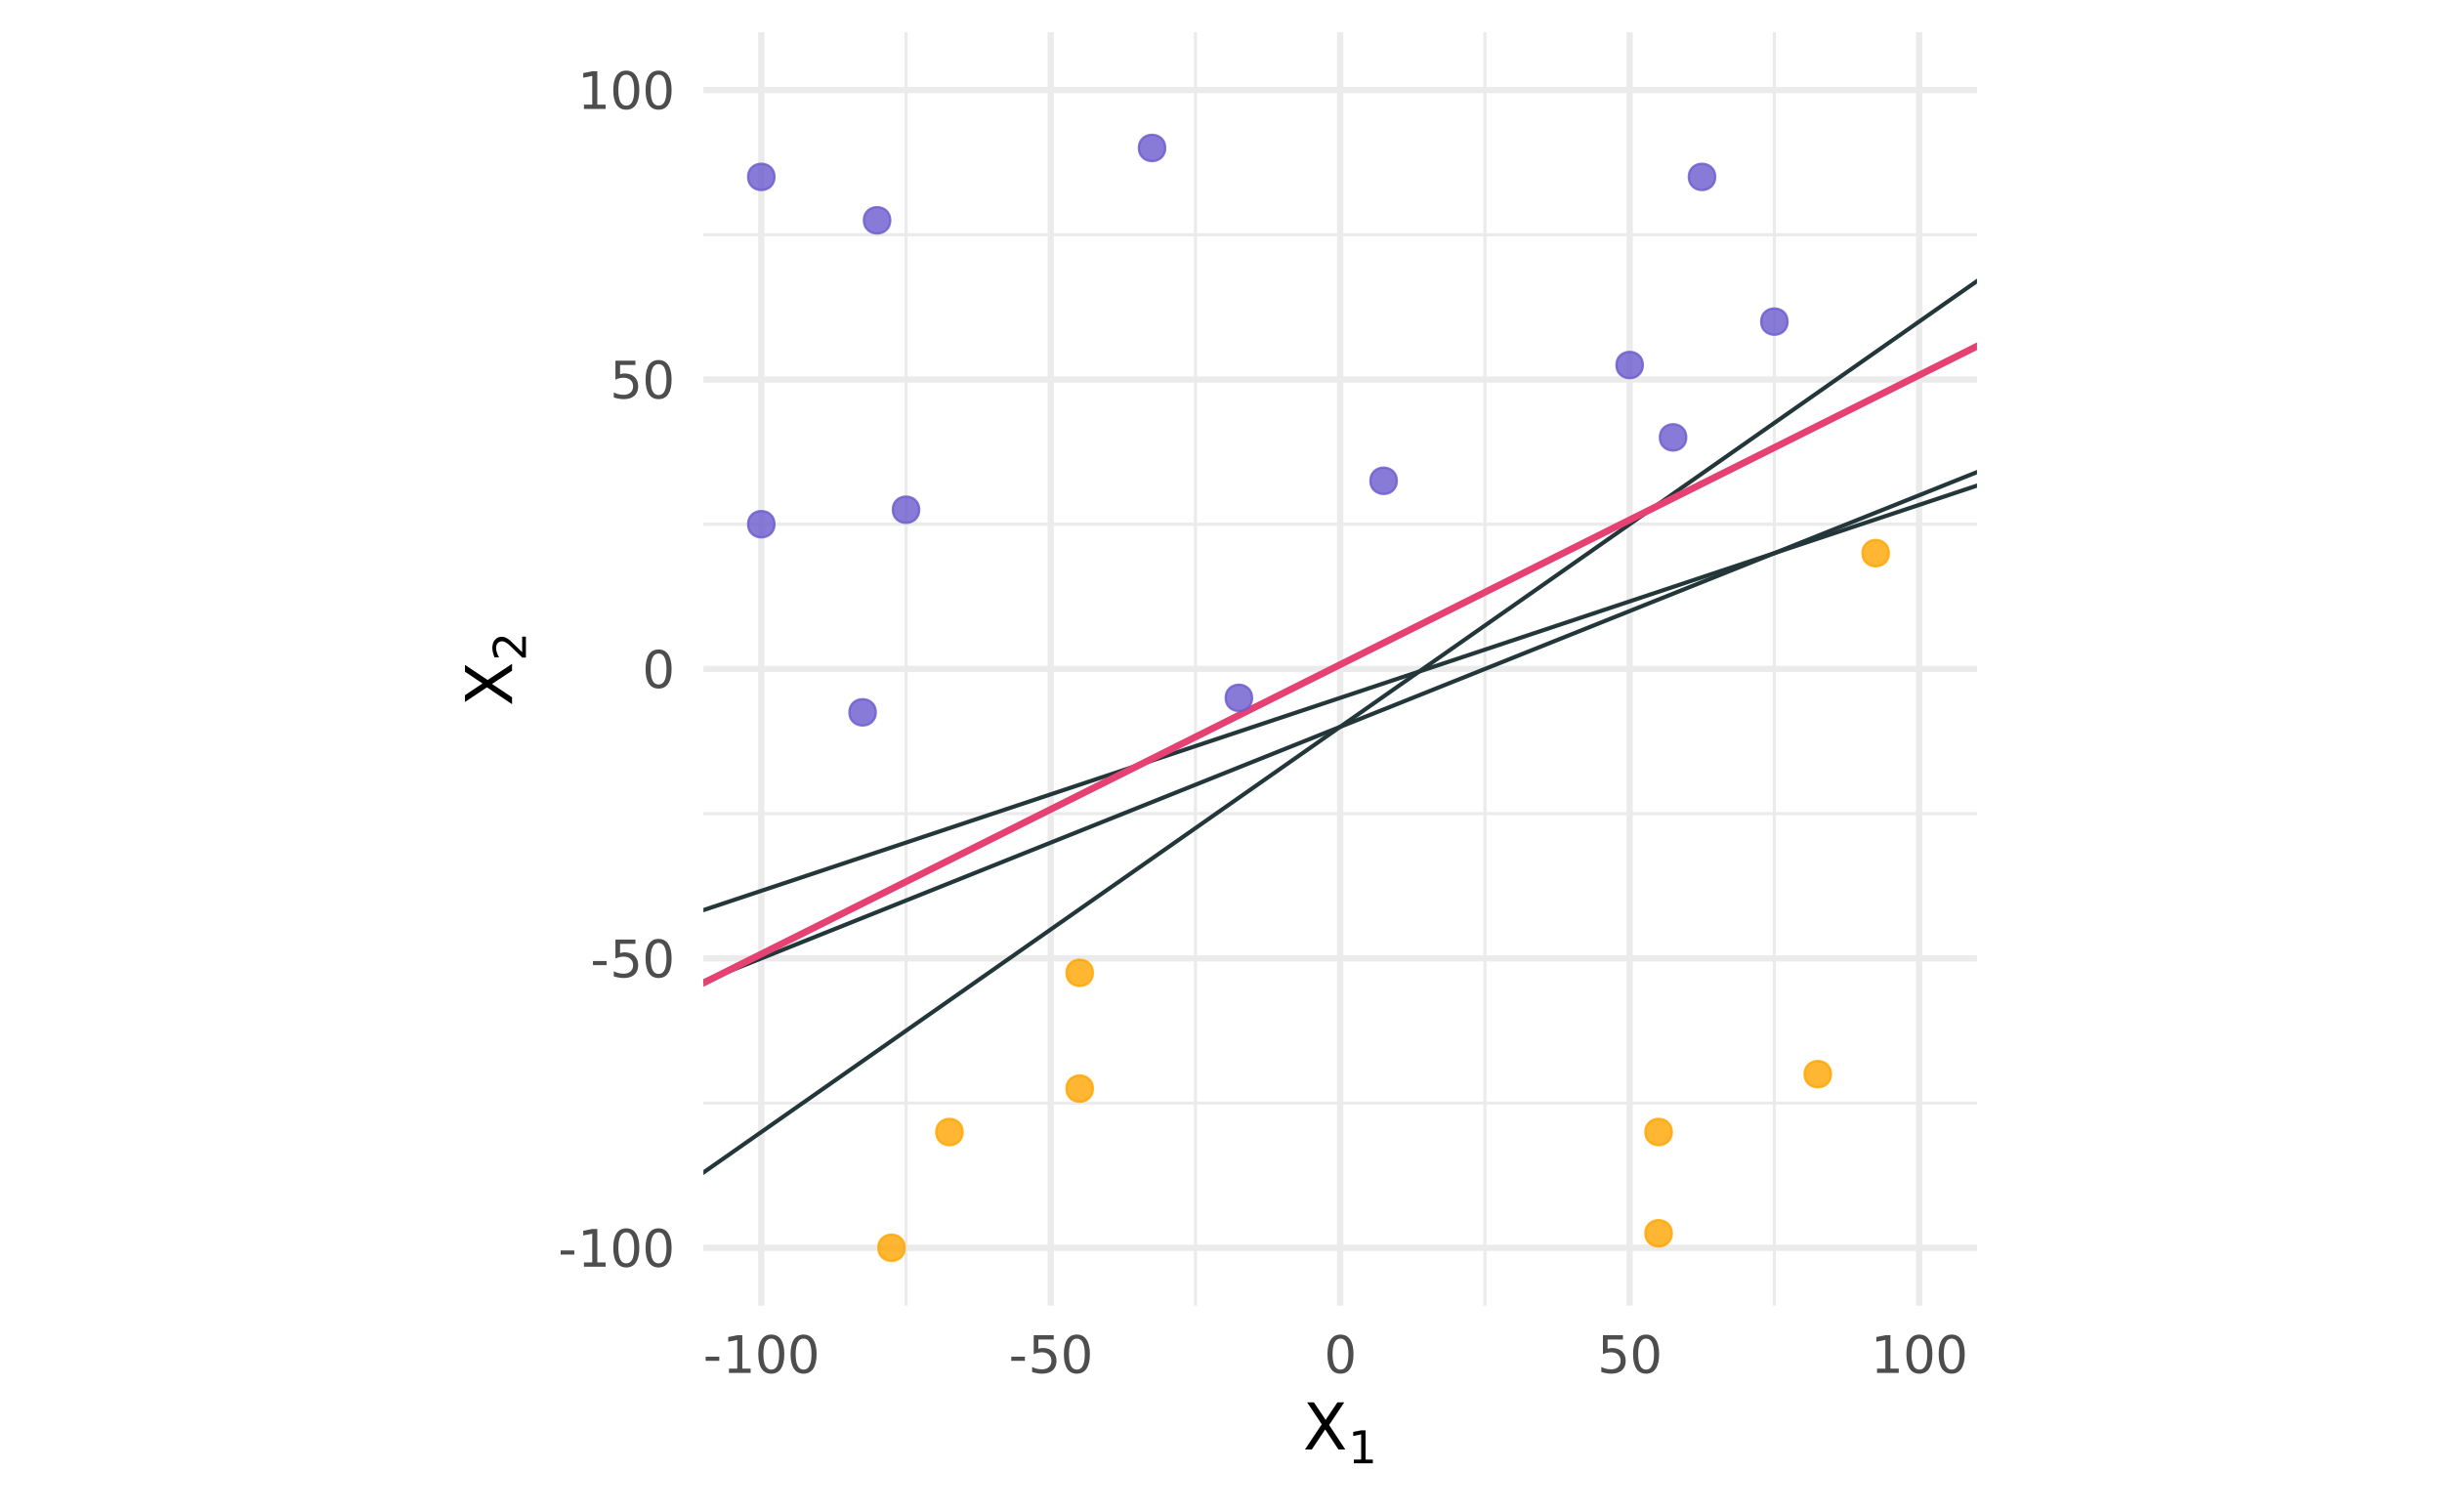 <?xml version="1.0" encoding="UTF-8"?>
<svg xmlns="http://www.w3.org/2000/svg" xmlns:xlink="http://www.w3.org/1999/xlink" width="756" height="468" viewBox="0 0 756 468">
<defs>
<g>
<g id="glyph-0-0">
<path d="M 0.797 2.828 L 0.797 -11.281 L 8.797 -11.281 L 8.797 2.828 Z M 1.703 1.938 L 7.906 1.938 L 7.906 -10.391 L 1.703 -10.391 Z M 1.703 1.938 "/>
</g>
<g id="glyph-0-1">
<path d="M 0.781 -5.031 L 5 -5.031 L 5 -3.75 L 0.781 -3.75 Z M 0.781 -5.031 "/>
</g>
<g id="glyph-0-2">
<path d="M 1.984 -1.328 L 4.562 -1.328 L 4.562 -10.234 L 1.766 -9.672 L 1.766 -11.109 L 4.547 -11.672 L 6.125 -11.672 L 6.125 -1.328 L 8.703 -1.328 L 8.703 0 L 1.984 0 Z M 1.984 -1.328 "/>
</g>
<g id="glyph-0-3">
<path d="M 5.094 -10.625 C 4.281 -10.625 3.664 -10.223 3.25 -9.422 C 2.844 -8.629 2.641 -7.43 2.641 -5.828 C 2.641 -4.223 2.844 -3.02 3.25 -2.219 C 3.664 -1.426 4.281 -1.031 5.094 -1.031 C 5.906 -1.031 6.516 -1.426 6.922 -2.219 C 7.336 -3.02 7.547 -4.223 7.547 -5.828 C 7.547 -7.43 7.336 -8.629 6.922 -9.422 C 6.516 -10.223 5.906 -10.625 5.094 -10.625 Z M 5.094 -11.875 C 6.395 -11.875 7.391 -11.359 8.078 -10.328 C 8.773 -9.297 9.125 -7.797 9.125 -5.828 C 9.125 -3.859 8.773 -2.352 8.078 -1.312 C 7.391 -0.281 6.395 0.234 5.094 0.234 C 3.781 0.234 2.781 -0.281 2.094 -1.312 C 1.406 -2.352 1.062 -3.859 1.062 -5.828 C 1.062 -7.797 1.406 -9.297 2.094 -10.328 C 2.781 -11.359 3.781 -11.875 5.094 -11.875 Z M 5.094 -11.875 "/>
</g>
<g id="glyph-0-4">
<path d="M 1.734 -11.672 L 7.922 -11.672 L 7.922 -10.344 L 3.172 -10.344 L 3.172 -7.484 C 3.398 -7.555 3.629 -7.613 3.859 -7.656 C 4.086 -7.695 4.316 -7.719 4.547 -7.719 C 5.848 -7.719 6.879 -7.359 7.641 -6.641 C 8.398 -5.93 8.781 -4.969 8.781 -3.75 C 8.781 -2.488 8.391 -1.508 7.609 -0.812 C 6.828 -0.113 5.727 0.234 4.312 0.234 C 3.82 0.234 3.32 0.188 2.812 0.094 C 2.301 0.008 1.773 -0.113 1.234 -0.281 L 1.234 -1.859 C 1.703 -1.609 2.188 -1.422 2.688 -1.297 C 3.188 -1.172 3.719 -1.109 4.281 -1.109 C 5.176 -1.109 5.883 -1.344 6.406 -1.812 C 6.938 -2.289 7.203 -2.938 7.203 -3.75 C 7.203 -4.562 6.938 -5.203 6.406 -5.672 C 5.883 -6.148 5.176 -6.391 4.281 -6.391 C 3.852 -6.391 3.43 -6.344 3.016 -6.25 C 2.598 -6.156 2.172 -6.008 1.734 -5.812 Z M 1.734 -11.672 "/>
</g>
<g id="glyph-1-0">
<path d="M 1 3.531 L 1 -14.109 L 11 -14.109 L 11 3.531 Z M 2.125 2.422 L 9.891 2.422 L 9.891 -12.984 L 2.125 -12.984 Z M 2.125 2.422 "/>
</g>
<g id="glyph-1-1">
<path d="M 1.266 -14.578 L 3.375 -14.578 L 7 -9.156 L 10.641 -14.578 L 12.766 -14.578 L 8.078 -7.578 L 13.078 0 L 10.953 0 L 6.859 -6.203 L 2.719 0 L 0.594 0 L 5.797 -7.781 Z M 1.266 -14.578 "/>
</g>
<g id="glyph-2-0">
<path d="M 0.703 2.469 L 0.703 -9.875 L 7.703 -9.875 L 7.703 2.469 Z M 1.484 1.703 L 6.922 1.703 L 6.922 -9.078 L 1.484 -9.078 Z M 1.484 1.703 "/>
</g>
<g id="glyph-2-1">
<path d="M 1.734 -1.156 L 4 -1.156 L 4 -8.953 L 1.531 -8.453 L 1.531 -9.719 L 3.984 -10.203 L 5.359 -10.203 L 5.359 -1.156 L 7.609 -1.156 L 7.609 0 L 1.734 0 Z M 1.734 -1.156 "/>
</g>
<g id="glyph-3-0">
<path d="M 3.531 -1 L -14.109 -1 L -14.109 -11 L 3.531 -11 Z M 2.422 -2.125 L 2.422 -9.891 L -12.984 -9.891 L -12.984 -2.125 Z M 2.422 -2.125 "/>
</g>
<g id="glyph-3-1">
<path d="M -14.578 -1.266 L -14.578 -3.375 L -9.156 -7 L -14.578 -10.641 L -14.578 -12.766 L -7.578 -8.078 L 0 -13.078 L 0 -10.953 L -6.203 -6.859 L 0 -2.719 L 0 -0.594 L -7.781 -5.797 Z M -14.578 -1.266 "/>
</g>
<g id="glyph-4-0">
<path d="M 2.469 -0.703 L -9.875 -0.703 L -9.875 -7.703 L 2.469 -7.703 Z M 1.703 -1.484 L 1.703 -6.922 L -9.078 -6.922 L -9.078 -1.484 Z M 1.703 -1.484 "/>
</g>
<g id="glyph-4-1">
<path d="M -1.156 -2.688 L -1.156 -7.5 L 0 -7.5 L 0 -1.031 L -1.156 -1.031 C -1.695 -1.551 -2.426 -2.266 -3.344 -3.172 C -4.258 -4.078 -4.848 -4.645 -5.109 -4.875 C -5.609 -5.312 -6.031 -5.617 -6.375 -5.797 C -6.719 -5.973 -7.055 -6.062 -7.391 -6.062 C -7.93 -6.062 -8.375 -5.867 -8.719 -5.484 C -9.062 -5.109 -9.234 -4.613 -9.234 -4 C -9.234 -3.57 -9.156 -3.117 -9 -2.641 C -8.852 -2.16 -8.625 -1.645 -8.312 -1.094 L -9.719 -1.094 C -9.938 -1.645 -10.102 -2.16 -10.219 -2.641 C -10.332 -3.129 -10.391 -3.578 -10.391 -3.984 C -10.391 -5.035 -10.125 -5.875 -9.594 -6.5 C -9.07 -7.133 -8.367 -7.453 -7.484 -7.453 C -7.055 -7.453 -6.656 -7.375 -6.281 -7.219 C -5.906 -7.062 -5.461 -6.773 -4.953 -6.359 C -4.828 -6.242 -4.445 -5.879 -3.812 -5.266 C -3.176 -4.66 -2.289 -3.801 -1.156 -2.688 Z M -1.156 -2.688 "/>
</g>
</g>
<clipPath id="clip-0">
<path clip-rule="nonzero" d="M 217.762 341 L 612.039 341 L 612.039 342 L 217.762 342 Z M 217.762 341 "/>
</clipPath>
<clipPath id="clip-1">
<path clip-rule="nonzero" d="M 217.762 251 L 612.039 251 L 612.039 253 L 217.762 253 Z M 217.762 251 "/>
</clipPath>
<clipPath id="clip-2">
<path clip-rule="nonzero" d="M 217.762 161 L 612.039 161 L 612.039 163 L 217.762 163 Z M 217.762 161 "/>
</clipPath>
<clipPath id="clip-3">
<path clip-rule="nonzero" d="M 217.762 72 L 612.039 72 L 612.039 74 L 217.762 74 Z M 217.762 72 "/>
</clipPath>
<clipPath id="clip-4">
<path clip-rule="nonzero" d="M 280 9.961 L 281 9.961 L 281 404.238 L 280 404.238 Z M 280 9.961 "/>
</clipPath>
<clipPath id="clip-5">
<path clip-rule="nonzero" d="M 369 9.961 L 371 9.961 L 371 404.238 L 369 404.238 Z M 369 9.961 "/>
</clipPath>
<clipPath id="clip-6">
<path clip-rule="nonzero" d="M 459 9.961 L 461 9.961 L 461 404.238 L 459 404.238 Z M 459 9.961 "/>
</clipPath>
<clipPath id="clip-7">
<path clip-rule="nonzero" d="M 548 9.961 L 550 9.961 L 550 404.238 L 548 404.238 Z M 548 9.961 "/>
</clipPath>
<clipPath id="clip-8">
<path clip-rule="nonzero" d="M 217.762 385 L 612.039 385 L 612.039 388 L 217.762 388 Z M 217.762 385 "/>
</clipPath>
<clipPath id="clip-9">
<path clip-rule="nonzero" d="M 217.762 295 L 612.039 295 L 612.039 298 L 217.762 298 Z M 217.762 295 "/>
</clipPath>
<clipPath id="clip-10">
<path clip-rule="nonzero" d="M 217.762 206 L 612.039 206 L 612.039 209 L 217.762 209 Z M 217.762 206 "/>
</clipPath>
<clipPath id="clip-11">
<path clip-rule="nonzero" d="M 217.762 116 L 612.039 116 L 612.039 119 L 217.762 119 Z M 217.762 116 "/>
</clipPath>
<clipPath id="clip-12">
<path clip-rule="nonzero" d="M 217.762 26 L 612.039 26 L 612.039 29 L 217.762 29 Z M 217.762 26 "/>
</clipPath>
<clipPath id="clip-13">
<path clip-rule="nonzero" d="M 234 9.961 L 237 9.961 L 237 404.238 L 234 404.238 Z M 234 9.961 "/>
</clipPath>
<clipPath id="clip-14">
<path clip-rule="nonzero" d="M 324 9.961 L 327 9.961 L 327 404.238 L 324 404.238 Z M 324 9.961 "/>
</clipPath>
<clipPath id="clip-15">
<path clip-rule="nonzero" d="M 413 9.961 L 416 9.961 L 416 404.238 L 413 404.238 Z M 413 9.961 "/>
</clipPath>
<clipPath id="clip-16">
<path clip-rule="nonzero" d="M 503 9.961 L 506 9.961 L 506 404.238 L 503 404.238 Z M 503 9.961 "/>
</clipPath>
<clipPath id="clip-17">
<path clip-rule="nonzero" d="M 593 9.961 L 596 9.961 L 596 404.238 L 593 404.238 Z M 593 9.961 "/>
</clipPath>
<clipPath id="clip-18">
<path clip-rule="nonzero" d="M 217.762 9.961 L 612.039 9.961 L 612.039 404.238 L 217.762 404.238 Z M 217.762 9.961 "/>
</clipPath>
<clipPath id="clip-19">
<path clip-rule="nonzero" d="M 217.762 18 L 612.039 18 L 612.039 404.238 L 217.762 404.238 Z M 217.762 18 "/>
</clipPath>
<clipPath id="clip-20">
<path clip-rule="nonzero" d="M 217.762 9.961 L 612.039 9.961 L 612.039 404.238 L 217.762 404.238 Z M 217.762 9.961 "/>
</clipPath>
</defs>
<rect x="-75.6" y="-46.8" width="907.2" height="561.6" fill="rgb(100%, 100%, 100%)" fill-opacity="1"/>
<g clip-path="url(#clip-0)">
<path fill="none" stroke-width="0.97" stroke-linecap="butt" stroke-linejoin="round" stroke="rgb(92.157%, 92.157%, 92.157%)" stroke-opacity="1" stroke-miterlimit="10" d="M 217.762 341.516 L 612.039 341.516 "/>
</g>
<g clip-path="url(#clip-1)">
<path fill="none" stroke-width="0.97" stroke-linecap="butt" stroke-linejoin="round" stroke="rgb(92.157%, 92.157%, 92.157%)" stroke-opacity="1" stroke-miterlimit="10" d="M 217.762 251.906 L 612.039 251.906 "/>
</g>
<g clip-path="url(#clip-2)">
<path fill="none" stroke-width="0.97" stroke-linecap="butt" stroke-linejoin="round" stroke="rgb(92.157%, 92.157%, 92.157%)" stroke-opacity="1" stroke-miterlimit="10" d="M 217.762 162.297 L 612.039 162.297 "/>
</g>
<g clip-path="url(#clip-3)">
<path fill="none" stroke-width="0.97" stroke-linecap="butt" stroke-linejoin="round" stroke="rgb(92.157%, 92.157%, 92.157%)" stroke-opacity="1" stroke-miterlimit="10" d="M 217.762 72.688 L 612.039 72.688 "/>
</g>
<g clip-path="url(#clip-4)">
<path fill="none" stroke-width="0.97" stroke-linecap="butt" stroke-linejoin="round" stroke="rgb(92.157%, 92.157%, 92.157%)" stroke-opacity="1" stroke-miterlimit="10" d="M 280.484 404.238 L 280.484 9.961 "/>
</g>
<g clip-path="url(#clip-5)">
<path fill="none" stroke-width="0.97" stroke-linecap="butt" stroke-linejoin="round" stroke="rgb(92.157%, 92.157%, 92.157%)" stroke-opacity="1" stroke-miterlimit="10" d="M 370.094 404.238 L 370.094 9.961 "/>
</g>
<g clip-path="url(#clip-6)">
<path fill="none" stroke-width="0.97" stroke-linecap="butt" stroke-linejoin="round" stroke="rgb(92.157%, 92.157%, 92.157%)" stroke-opacity="1" stroke-miterlimit="10" d="M 459.703 404.238 L 459.703 9.961 "/>
</g>
<g clip-path="url(#clip-7)">
<path fill="none" stroke-width="0.97" stroke-linecap="butt" stroke-linejoin="round" stroke="rgb(92.157%, 92.157%, 92.157%)" stroke-opacity="1" stroke-miterlimit="10" d="M 549.312 404.238 L 549.312 9.961 "/>
</g>
<g clip-path="url(#clip-8)">
<path fill="none" stroke-width="1.94" stroke-linecap="butt" stroke-linejoin="round" stroke="rgb(92.157%, 92.157%, 92.157%)" stroke-opacity="1" stroke-miterlimit="10" d="M 217.762 386.316 L 612.039 386.316 "/>
</g>
<g clip-path="url(#clip-9)">
<path fill="none" stroke-width="1.94" stroke-linecap="butt" stroke-linejoin="round" stroke="rgb(92.157%, 92.157%, 92.157%)" stroke-opacity="1" stroke-miterlimit="10" d="M 217.762 296.711 L 612.039 296.711 "/>
</g>
<g clip-path="url(#clip-10)">
<path fill="none" stroke-width="1.94" stroke-linecap="butt" stroke-linejoin="round" stroke="rgb(92.157%, 92.157%, 92.157%)" stroke-opacity="1" stroke-miterlimit="10" d="M 217.762 207.102 L 612.039 207.102 "/>
</g>
<g clip-path="url(#clip-11)">
<path fill="none" stroke-width="1.94" stroke-linecap="butt" stroke-linejoin="round" stroke="rgb(92.157%, 92.157%, 92.157%)" stroke-opacity="1" stroke-miterlimit="10" d="M 217.762 117.492 L 612.039 117.492 "/>
</g>
<g clip-path="url(#clip-12)">
<path fill="none" stroke-width="1.94" stroke-linecap="butt" stroke-linejoin="round" stroke="rgb(92.157%, 92.157%, 92.157%)" stroke-opacity="1" stroke-miterlimit="10" d="M 217.762 27.883 L 612.039 27.883 "/>
</g>
<g clip-path="url(#clip-13)">
<path fill="none" stroke-width="1.94" stroke-linecap="butt" stroke-linejoin="round" stroke="rgb(92.157%, 92.157%, 92.157%)" stroke-opacity="1" stroke-miterlimit="10" d="M 235.684 404.238 L 235.684 9.961 "/>
</g>
<g clip-path="url(#clip-14)">
<path fill="none" stroke-width="1.94" stroke-linecap="butt" stroke-linejoin="round" stroke="rgb(92.157%, 92.157%, 92.157%)" stroke-opacity="1" stroke-miterlimit="10" d="M 325.289 404.238 L 325.289 9.961 "/>
</g>
<g clip-path="url(#clip-15)">
<path fill="none" stroke-width="1.94" stroke-linecap="butt" stroke-linejoin="round" stroke="rgb(92.157%, 92.157%, 92.157%)" stroke-opacity="1" stroke-miterlimit="10" d="M 414.898 404.238 L 414.898 9.961 "/>
</g>
<g clip-path="url(#clip-16)">
<path fill="none" stroke-width="1.94" stroke-linecap="butt" stroke-linejoin="round" stroke="rgb(92.157%, 92.157%, 92.157%)" stroke-opacity="1" stroke-miterlimit="10" d="M 504.508 404.238 L 504.508 9.961 "/>
</g>
<g clip-path="url(#clip-17)">
<path fill="none" stroke-width="1.94" stroke-linecap="butt" stroke-linejoin="round" stroke="rgb(92.157%, 92.157%, 92.157%)" stroke-opacity="1" stroke-miterlimit="10" d="M 594.117 404.238 L 594.117 9.961 "/>
</g>
<g clip-path="url(#clip-18)">
<path fill="none" stroke-width="1.28" stroke-linecap="butt" stroke-linejoin="round" stroke="rgb(13.725%, 21.569%, 23.137%)" stroke-opacity="1" stroke-miterlimit="10" d="M -176.516 639.016 L 1006.312 -188.969 "/>
</g>
<g clip-path="url(#clip-19)">
<path fill="none" stroke-width="1.28" stroke-linecap="butt" stroke-linejoin="round" stroke="rgb(13.725%, 21.569%, 23.137%)" stroke-opacity="1" stroke-miterlimit="10" d="M -176.516 413.199 L 1006.312 18.922 "/>
</g>
<g clip-path="url(#clip-20)">
<path fill="none" stroke-width="1.28" stroke-linecap="butt" stroke-linejoin="round" stroke="rgb(13.725%, 21.569%, 23.137%)" stroke-opacity="1" stroke-miterlimit="10" d="M -176.516 461.59 L 1006.312 -11.543 "/>
<path fill="none" stroke-width="2.134" stroke-linecap="butt" stroke-linejoin="round" stroke="rgb(90.196%, 25.49%, 45.098%)" stroke-opacity="1" stroke-miterlimit="10" d="M -176.516 501.465 L 1006.312 -89.949 "/>
</g>
<path fill-rule="nonzero" fill="rgb(100%, 64.706%, 0%)" fill-opacity="0.8" stroke-width="0.709" stroke-linecap="round" stroke-linejoin="round" stroke="rgb(100%, 64.706%, 0%)" stroke-opacity="0.8" stroke-miterlimit="10" d="M 584.762 171.258 C 584.762 176.711 576.586 176.711 576.586 171.258 C 576.586 165.805 584.762 165.805 584.762 171.258 "/>
<path fill-rule="nonzero" fill="rgb(41.569%, 35.294%, 80.392%)" fill-opacity="0.8" stroke-width="0.709" stroke-linecap="round" stroke-linejoin="round" stroke="rgb(41.569%, 35.294%, 80.392%)" stroke-opacity="0.8" stroke-miterlimit="10" d="M 239.77 162.297 C 239.77 167.75 231.594 167.75 231.594 162.297 C 231.594 156.844 239.77 156.844 239.77 162.297 "/>
<path fill-rule="nonzero" fill="rgb(41.569%, 35.294%, 80.392%)" fill-opacity="0.8" stroke-width="0.709" stroke-linecap="round" stroke-linejoin="round" stroke="rgb(41.569%, 35.294%, 80.392%)" stroke-opacity="0.8" stroke-miterlimit="10" d="M 275.613 68.207 C 275.613 73.66 267.438 73.66 267.438 68.207 C 267.438 62.758 275.613 62.758 275.613 68.207 "/>
<path fill-rule="nonzero" fill="rgb(100%, 64.706%, 0%)" fill-opacity="0.8" stroke-width="0.709" stroke-linecap="round" stroke-linejoin="round" stroke="rgb(100%, 64.706%, 0%)" stroke-opacity="0.8" stroke-miterlimit="10" d="M 280.094 386.316 C 280.094 391.77 271.918 391.77 271.918 386.316 C 271.918 380.867 280.094 380.867 280.094 386.316 "/>
<path fill-rule="nonzero" fill="rgb(41.569%, 35.294%, 80.392%)" fill-opacity="0.8" stroke-width="0.709" stroke-linecap="round" stroke-linejoin="round" stroke="rgb(41.569%, 35.294%, 80.392%)" stroke-opacity="0.8" stroke-miterlimit="10" d="M 531 54.766 C 531 60.219 522.82 60.219 522.82 54.766 C 522.82 49.316 531 49.316 531 54.766 "/>
<path fill-rule="nonzero" fill="rgb(41.569%, 35.294%, 80.392%)" fill-opacity="0.8" stroke-width="0.709" stroke-linecap="round" stroke-linejoin="round" stroke="rgb(41.569%, 35.294%, 80.392%)" stroke-opacity="0.8" stroke-miterlimit="10" d="M 387.625 216.062 C 387.625 221.512 379.445 221.512 379.445 216.062 C 379.445 210.609 387.625 210.609 387.625 216.062 "/>
<path fill-rule="nonzero" fill="rgb(41.569%, 35.294%, 80.392%)" fill-opacity="0.8" stroke-width="0.709" stroke-linecap="round" stroke-linejoin="round" stroke="rgb(41.569%, 35.294%, 80.392%)" stroke-opacity="0.8" stroke-miterlimit="10" d="M 508.598 113.012 C 508.598 118.465 500.418 118.465 500.418 113.012 C 500.418 107.562 508.598 107.562 508.598 113.012 "/>
<path fill-rule="nonzero" fill="rgb(41.569%, 35.294%, 80.392%)" fill-opacity="0.8" stroke-width="0.709" stroke-linecap="round" stroke-linejoin="round" stroke="rgb(41.569%, 35.294%, 80.392%)" stroke-opacity="0.8" stroke-miterlimit="10" d="M 271.133 220.543 C 271.133 225.992 262.957 225.992 262.957 220.543 C 262.957 215.09 271.133 215.09 271.133 220.543 "/>
<path fill-rule="nonzero" fill="rgb(41.569%, 35.294%, 80.392%)" fill-opacity="0.8" stroke-width="0.709" stroke-linecap="round" stroke-linejoin="round" stroke="rgb(41.569%, 35.294%, 80.392%)" stroke-opacity="0.8" stroke-miterlimit="10" d="M 360.742 45.805 C 360.742 51.258 352.566 51.258 352.566 45.805 C 352.566 40.355 360.742 40.355 360.742 45.805 "/>
<path fill-rule="nonzero" fill="rgb(100%, 64.706%, 0%)" fill-opacity="0.8" stroke-width="0.709" stroke-linecap="round" stroke-linejoin="round" stroke="rgb(100%, 64.706%, 0%)" stroke-opacity="0.8" stroke-miterlimit="10" d="M 338.34 337.035 C 338.34 342.484 330.164 342.484 330.164 337.035 C 330.164 331.582 338.34 331.582 338.34 337.035 "/>
<path fill-rule="nonzero" fill="rgb(41.569%, 35.294%, 80.392%)" fill-opacity="0.8" stroke-width="0.709" stroke-linecap="round" stroke-linejoin="round" stroke="rgb(41.569%, 35.294%, 80.392%)" stroke-opacity="0.8" stroke-miterlimit="10" d="M 239.77 54.766 C 239.77 60.219 231.594 60.219 231.594 54.766 C 231.594 49.316 239.77 49.316 239.77 54.766 "/>
<path fill-rule="nonzero" fill="rgb(100%, 64.706%, 0%)" fill-opacity="0.8" stroke-width="0.709" stroke-linecap="round" stroke-linejoin="round" stroke="rgb(100%, 64.706%, 0%)" stroke-opacity="0.8" stroke-miterlimit="10" d="M 298.016 350.477 C 298.016 355.926 289.84 355.926 289.84 350.477 C 289.84 345.023 298.016 345.023 298.016 350.477 "/>
<path fill-rule="nonzero" fill="rgb(41.569%, 35.294%, 80.392%)" fill-opacity="0.8" stroke-width="0.709" stroke-linecap="round" stroke-linejoin="round" stroke="rgb(41.569%, 35.294%, 80.392%)" stroke-opacity="0.8" stroke-miterlimit="10" d="M 553.398 99.57 C 553.398 105.023 545.223 105.023 545.223 99.57 C 545.223 94.121 553.398 94.121 553.398 99.57 "/>
<path fill-rule="nonzero" fill="rgb(41.569%, 35.294%, 80.392%)" fill-opacity="0.8" stroke-width="0.709" stroke-linecap="round" stroke-linejoin="round" stroke="rgb(41.569%, 35.294%, 80.392%)" stroke-opacity="0.8" stroke-miterlimit="10" d="M 284.574 157.816 C 284.574 163.27 276.398 163.27 276.398 157.816 C 276.398 152.363 284.574 152.363 284.574 157.816 "/>
<path fill-rule="nonzero" fill="rgb(100%, 64.706%, 0%)" fill-opacity="0.8" stroke-width="0.709" stroke-linecap="round" stroke-linejoin="round" stroke="rgb(100%, 64.706%, 0%)" stroke-opacity="0.8" stroke-miterlimit="10" d="M 338.34 301.191 C 338.34 306.641 330.164 306.641 330.164 301.191 C 330.164 295.738 338.34 295.738 338.34 301.191 "/>
<path fill-rule="nonzero" fill="rgb(41.569%, 35.294%, 80.392%)" fill-opacity="0.8" stroke-width="0.709" stroke-linecap="round" stroke-linejoin="round" stroke="rgb(41.569%, 35.294%, 80.392%)" stroke-opacity="0.8" stroke-miterlimit="10" d="M 432.43 148.855 C 432.43 154.309 424.25 154.309 424.25 148.855 C 424.25 143.402 432.43 143.402 432.43 148.855 "/>
<path fill-rule="nonzero" fill="rgb(100%, 64.706%, 0%)" fill-opacity="0.8" stroke-width="0.709" stroke-linecap="round" stroke-linejoin="round" stroke="rgb(100%, 64.706%, 0%)" stroke-opacity="0.8" stroke-miterlimit="10" d="M 517.559 381.836 C 517.559 387.289 509.379 387.289 509.379 381.836 C 509.379 376.387 517.559 376.387 517.559 381.836 "/>
<path fill-rule="nonzero" fill="rgb(41.569%, 35.294%, 80.392%)" fill-opacity="0.8" stroke-width="0.709" stroke-linecap="round" stroke-linejoin="round" stroke="rgb(41.569%, 35.294%, 80.392%)" stroke-opacity="0.8" stroke-miterlimit="10" d="M 522.039 135.414 C 522.039 140.867 513.859 140.867 513.859 135.414 C 513.859 129.961 522.039 129.961 522.039 135.414 "/>
<path fill-rule="nonzero" fill="rgb(100%, 64.706%, 0%)" fill-opacity="0.8" stroke-width="0.709" stroke-linecap="round" stroke-linejoin="round" stroke="rgb(100%, 64.706%, 0%)" stroke-opacity="0.8" stroke-miterlimit="10" d="M 517.559 350.477 C 517.559 355.926 509.379 355.926 509.379 350.477 C 509.379 345.023 517.559 345.023 517.559 350.477 "/>
<path fill-rule="nonzero" fill="rgb(100%, 64.706%, 0%)" fill-opacity="0.8" stroke-width="0.709" stroke-linecap="round" stroke-linejoin="round" stroke="rgb(100%, 64.706%, 0%)" stroke-opacity="0.8" stroke-miterlimit="10" d="M 566.84 332.555 C 566.84 338.004 558.664 338.004 558.664 332.555 C 558.664 327.102 566.84 327.102 566.84 332.555 "/>
<g fill="rgb(30.196%, 30.196%, 30.196%)" fill-opacity="1">
<use xlink:href="#glyph-0-1" x="172.793" y="392.168"/>
<use xlink:href="#glyph-0-2" x="178.793" y="392.168"/>
<use xlink:href="#glyph-0-3" x="188.793" y="392.168"/>
<use xlink:href="#glyph-0-3" x="198.793" y="392.168"/>
</g>
<g fill="rgb(30.196%, 30.196%, 30.196%)" fill-opacity="1">
<use xlink:href="#glyph-0-1" x="182.793" y="302.562"/>
<use xlink:href="#glyph-0-4" x="188.793" y="302.562"/>
<use xlink:href="#glyph-0-3" x="198.793" y="302.562"/>
</g>
<g fill="rgb(30.196%, 30.196%, 30.196%)" fill-opacity="1">
<use xlink:href="#glyph-0-3" x="198.793" y="212.953"/>
</g>
<g fill="rgb(30.196%, 30.196%, 30.196%)" fill-opacity="1">
<use xlink:href="#glyph-0-4" x="188.793" y="123.344"/>
<use xlink:href="#glyph-0-3" x="198.793" y="123.344"/>
</g>
<g fill="rgb(30.196%, 30.196%, 30.196%)" fill-opacity="1">
<use xlink:href="#glyph-0-2" x="178.793" y="33.734"/>
<use xlink:href="#glyph-0-3" x="188.793" y="33.734"/>
<use xlink:href="#glyph-0-3" x="198.793" y="33.734"/>
</g>
<g fill="rgb(30.196%, 30.196%, 30.196%)" fill-opacity="1">
<use xlink:href="#glyph-0-1" x="217.684" y="425.059"/>
<use xlink:href="#glyph-0-2" x="223.684" y="425.059"/>
<use xlink:href="#glyph-0-3" x="233.684" y="425.059"/>
<use xlink:href="#glyph-0-3" x="243.684" y="425.059"/>
</g>
<g fill="rgb(30.196%, 30.196%, 30.196%)" fill-opacity="1">
<use xlink:href="#glyph-0-1" x="312.289" y="425.059"/>
<use xlink:href="#glyph-0-4" x="318.289" y="425.059"/>
<use xlink:href="#glyph-0-3" x="328.289" y="425.059"/>
</g>
<g fill="rgb(30.196%, 30.196%, 30.196%)" fill-opacity="1">
<use xlink:href="#glyph-0-3" x="409.898" y="425.059"/>
</g>
<g fill="rgb(30.196%, 30.196%, 30.196%)" fill-opacity="1">
<use xlink:href="#glyph-0-4" x="494.508" y="425.059"/>
<use xlink:href="#glyph-0-3" x="504.508" y="425.059"/>
</g>
<g fill="rgb(30.196%, 30.196%, 30.196%)" fill-opacity="1">
<use xlink:href="#glyph-0-2" x="579.117" y="425.059"/>
<use xlink:href="#glyph-0-3" x="589.117" y="425.059"/>
<use xlink:href="#glyph-0-3" x="599.117" y="425.059"/>
</g>
<g fill="rgb(0%, 0%, 0%)" fill-opacity="1">
<use xlink:href="#glyph-1-1" x="403.398" y="448.752"/>
</g>
<g fill="rgb(0%, 0%, 0%)" fill-opacity="1">
<use xlink:href="#glyph-2-1" x="417.398" y="453.034"/>
</g>
<g fill="rgb(0%, 0%, 0%)" fill-opacity="1">
<use xlink:href="#glyph-3-1" x="158.525" y="218.602"/>
</g>
<g fill="rgb(0%, 0%, 0%)" fill-opacity="1">
<use xlink:href="#glyph-4-1" x="162.808" y="204.602"/>
</g>
</svg>
